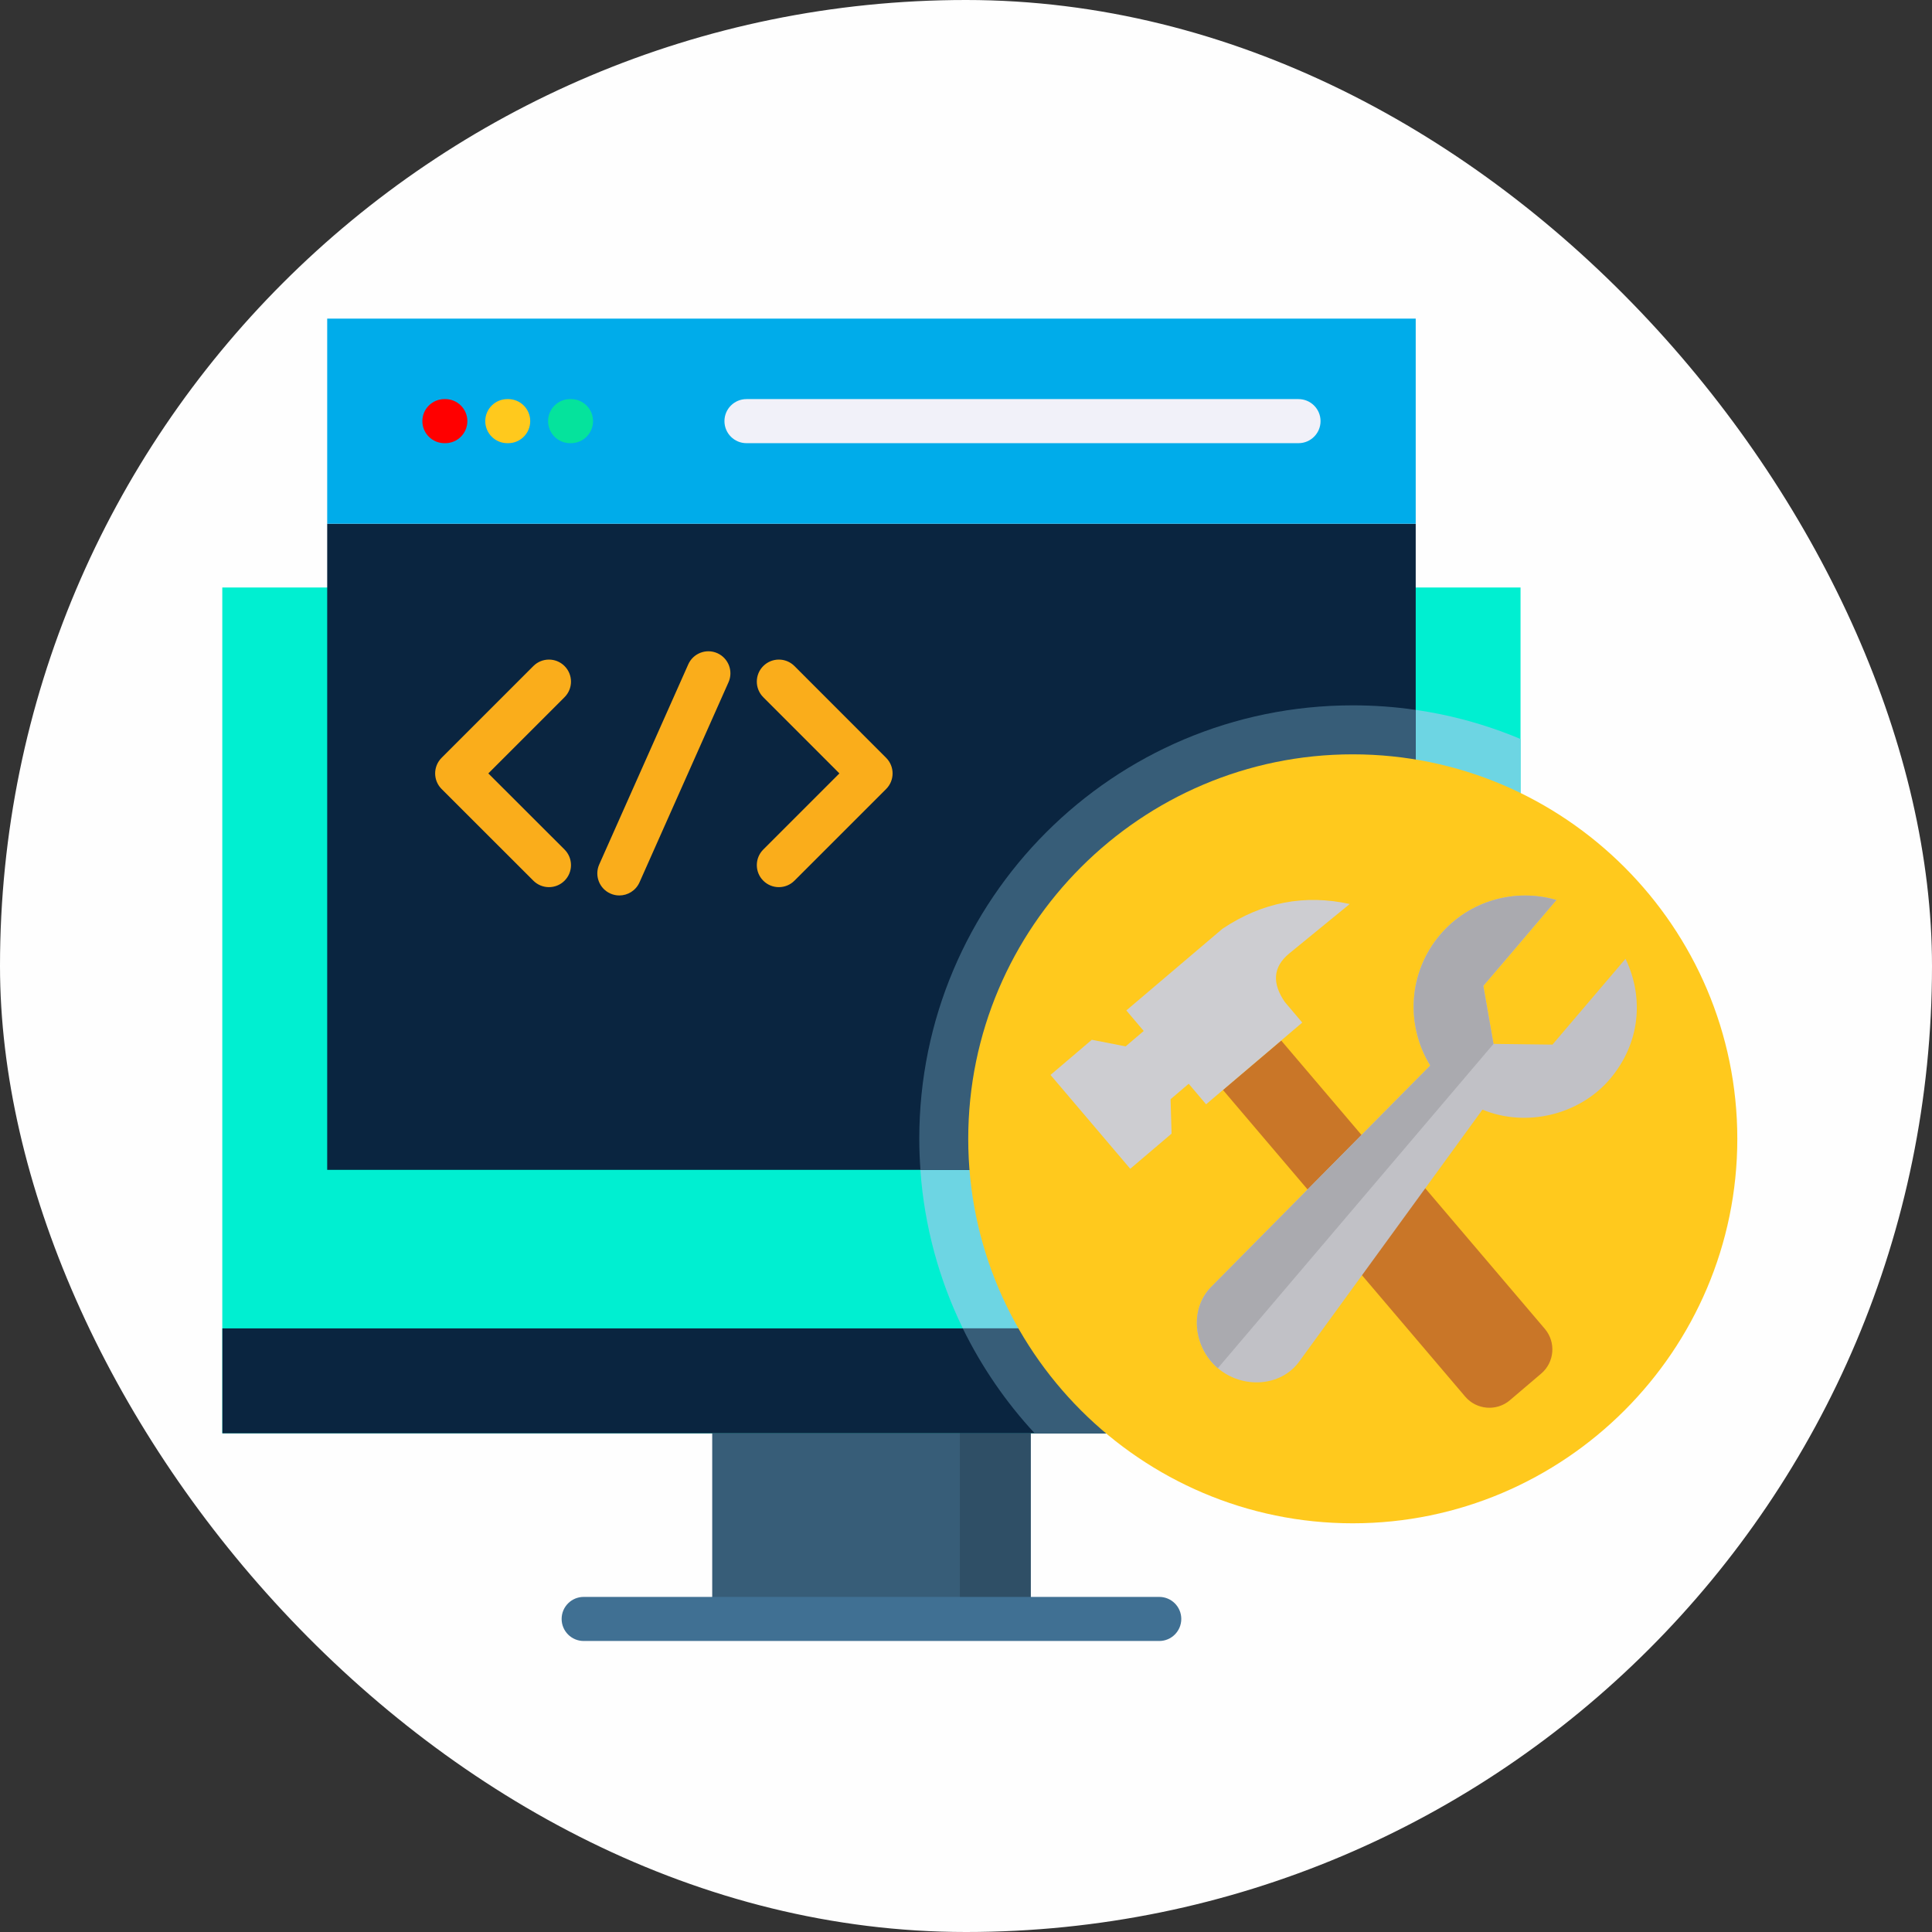 <svg width="70" height="70" viewBox="0 0 70 70" fill="none" xmlns="http://www.w3.org/2000/svg">
<rect x="0" y="0" width="70" height="70" fill="#333333" stroke="none"/>
<rect width="70" height="70" rx="35" fill="#FEFEFE"/>
<path fill-rule="evenodd" clip-rule="evenodd" d="M8.054 21.286H55.092V51.931H8.054V21.286Z" fill="#00EFD1"/>
<path fill-rule="evenodd" clip-rule="evenodd" d="M49.012 25.556C51.168 25.556 53.224 25.989 55.092 26.775V51.931H37.489C34.894 49.129 33.307 45.383 33.307 41.262C33.307 32.586 40.34 25.556 49.012 25.556Z" fill="#6DD5E3"/>
<path fill-rule="evenodd" clip-rule="evenodd" d="M25.805 51.931H37.344V58.657H25.805V51.931Z" fill="#375D78"/>
<path fill-rule="evenodd" clip-rule="evenodd" d="M34.778 51.931H37.344V58.657H34.778V51.931Z" fill="#2F4F66"/>
<path d="M42.002 59.456H21.148C20.706 59.456 20.349 59.098 20.349 58.657C20.349 58.216 20.706 57.859 21.148 57.859H42.002C42.443 57.859 42.8 58.216 42.8 58.657C42.8 59.098 42.443 59.456 42.002 59.456Z" fill="#407093"/>
<path fill-rule="evenodd" clip-rule="evenodd" d="M55.092 48.13H8.057V51.931H25.805H37.344H55.092V48.13Z" fill="#0A2540"/>
<path fill-rule="evenodd" clip-rule="evenodd" d="M11.855 18.975H51.294V42.386H11.855V18.975Z" fill="#0A2540"/>
<path fill-rule="evenodd" clip-rule="evenodd" d="M11.855 11.544H51.294V18.975H11.855V11.544Z" fill="#00ACEA"/>
<path d="M20.454 25.261L17.693 28.022L20.454 30.78C20.766 31.092 20.766 31.597 20.455 31.909C20.299 32.065 20.094 32.143 19.89 32.143C19.686 32.143 19.482 32.065 19.326 31.91L16 28.587C15.85 28.437 15.766 28.234 15.766 28.022C15.766 27.811 15.85 27.607 15.999 27.458L19.325 24.132C19.637 23.82 20.143 23.82 20.454 24.132C20.766 24.444 20.766 24.949 20.454 25.261ZM32.107 27.458L28.784 24.132C28.473 23.82 27.967 23.82 27.655 24.132C27.343 24.443 27.343 24.949 27.654 25.261L30.413 28.022L27.655 30.78C27.343 31.092 27.343 31.598 27.655 31.909C27.811 32.065 28.015 32.143 28.219 32.143C28.424 32.143 28.628 32.065 28.784 31.909L32.107 28.587C32.418 28.275 32.418 27.77 32.107 27.458ZM25.991 23.666C25.587 23.487 25.116 23.669 24.937 24.071L21.711 31.321C21.532 31.724 21.713 32.196 22.116 32.375C22.221 32.422 22.331 32.444 22.44 32.444C22.745 32.444 23.037 32.267 23.17 31.97L26.395 24.72C26.575 24.317 26.393 23.846 25.991 23.666Z" fill="#FAAD1B"/>
<path d="M16.134 16.057H16.102C15.661 16.057 15.303 15.699 15.303 15.258C15.303 14.817 15.661 14.46 16.102 14.46H16.134C16.575 14.46 16.933 14.817 16.933 15.258C16.933 15.699 16.575 16.057 16.134 16.057Z" fill="#FF0000"/>
<path d="M47.047 16.057H27.046C26.605 16.057 26.248 15.699 26.248 15.258C26.248 14.817 26.605 14.46 27.046 14.46H47.047C47.488 14.46 47.846 14.817 47.846 15.258C47.846 15.699 47.488 16.057 47.047 16.057Z" fill="#F1F1F9"/>
<path d="M18.413 16.057H18.381C17.94 16.057 17.582 15.699 17.582 15.258C17.582 14.817 17.94 14.46 18.381 14.46H18.413C18.854 14.46 19.211 14.817 19.211 15.258C19.211 15.699 18.854 16.057 18.413 16.057Z" fill="#FFC91D"/>
<path d="M20.688 16.057H20.656C20.215 16.057 19.858 15.699 19.858 15.258C19.858 14.817 20.215 14.46 20.656 14.46H20.688C21.129 14.46 21.487 14.817 21.487 15.258C21.487 15.699 21.129 16.057 20.688 16.057Z" fill="#05E39C"/>
<path fill-rule="evenodd" clip-rule="evenodd" d="M37.489 51.931C36.445 50.803 35.566 49.526 34.884 48.13H55.092V51.931H37.489Z" fill="#375D78"/>
<path fill-rule="evenodd" clip-rule="evenodd" d="M49.012 25.556C49.788 25.556 50.551 25.611 51.294 25.721V42.386H33.349C33.323 42.015 33.307 41.64 33.307 41.261C33.307 32.586 40.34 25.556 49.012 25.556Z" fill="#375D78"/>
<path fill-rule="evenodd" clip-rule="evenodd" d="M49.012 55.192C56.686 55.192 62.946 48.935 62.946 41.261C62.946 33.588 56.686 27.331 49.012 27.331C41.339 27.331 35.081 33.588 35.081 41.261C35.081 48.935 41.339 55.192 49.012 55.192Z" fill="#FFC91D"/>
<path fill-rule="evenodd" clip-rule="evenodd" d="M44.309 39.49L46.42 37.7L50.383 42.36L48.275 44.154L44.309 39.49Z" fill="#C97628"/>
<path fill-rule="evenodd" clip-rule="evenodd" d="M54.704 50.735L55.842 49.766C56.323 49.358 56.382 48.631 55.974 48.149L50.77 42.031L47.884 44.484L53.088 50.603C53.498 51.084 54.226 51.142 54.704 50.735Z" fill="#C97628"/>
<path fill-rule="evenodd" clip-rule="evenodd" d="M44.293 33.65C45.745 32.68 47.283 32.399 48.903 32.754L46.705 34.551C46.116 35.039 46.087 35.631 46.553 36.306L47.183 37.05L43.699 40.011L43.069 39.267L42.412 39.826L42.448 41.074L40.951 42.347L38.062 38.947L39.558 37.673L40.783 37.913L41.439 37.354L40.809 36.61L44.293 33.65Z" fill="#CDCDD1"/>
<path fill-rule="evenodd" clip-rule="evenodd" d="M51.821 38.605L43.886 46.623C43.078 47.441 43.249 48.828 44.125 49.571C45.001 50.318 46.394 50.263 47.073 49.332L53.712 40.204C55.286 40.857 57.216 40.405 58.331 39.096C59.443 37.783 59.562 36.129 58.896 34.739L57.132 36.81L56.249 37.848L55.182 37.835L54.113 37.822L53.928 36.772L53.744 35.718L54.63 34.681L56.391 32.609C54.911 32.176 53.246 32.615 52.18 33.866C51.016 35.237 50.926 37.153 51.821 38.605Z" fill="#C1C1C6"/>
<path fill-rule="evenodd" clip-rule="evenodd" d="M44.125 49.572L54.113 37.822L53.928 36.772L53.744 35.718L54.63 34.681L56.391 32.609C54.911 32.176 53.246 32.615 52.18 33.866C51.016 35.237 50.926 37.154 51.821 38.605L43.886 46.624C43.078 47.441 43.249 48.828 44.125 49.572Z" fill="#AAAAAF"/>
</svg>

